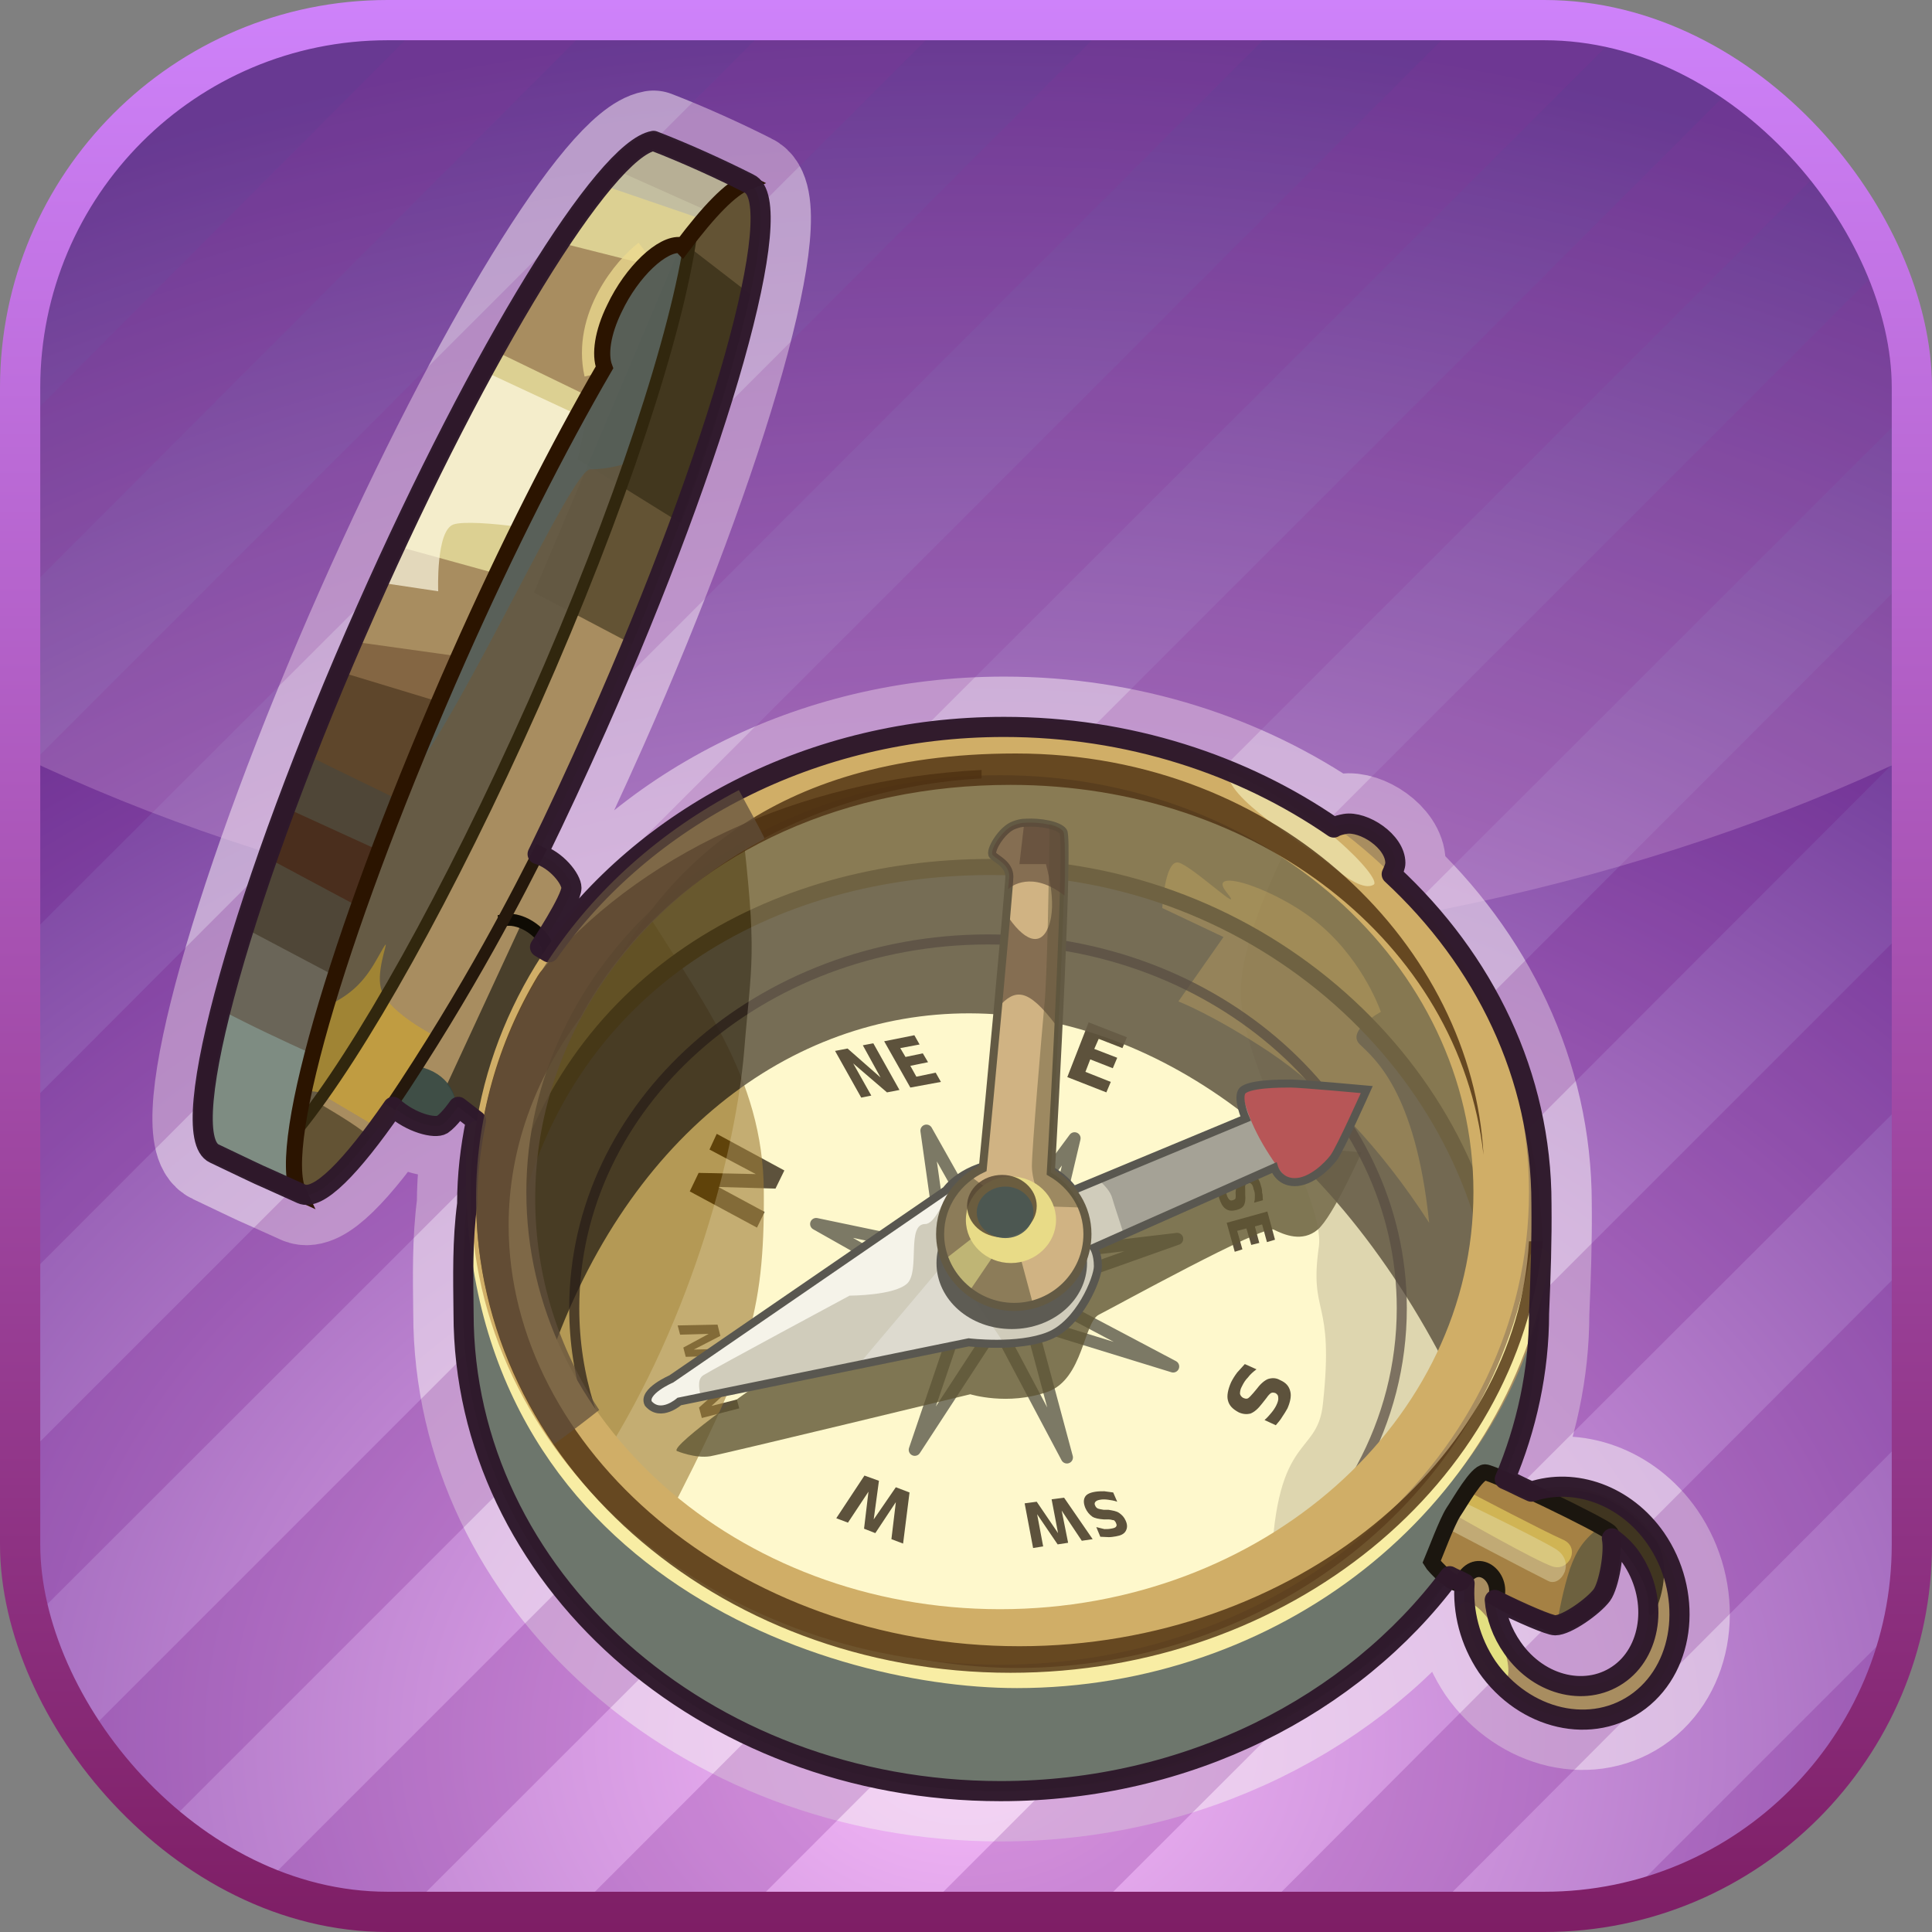 <?xml version="1.0" encoding="UTF-8" standalone="no"?>
<!-- Created with Inkscape (http://www.inkscape.org/) -->
<svg
   xmlns:svg="http://www.w3.org/2000/svg"
   xmlns="http://www.w3.org/2000/svg"
   xmlns:xlink="http://www.w3.org/1999/xlink"
   version="1.0"
   width="100%"
   height="100%"
   viewBox="0 0 48 48"
   id="ontology">
  <rect x="0" y="0" width="48" height="48" fill="#808080" stroke="none"/>
  <defs
     id="defs2385">
    <linearGradient
       id="linearGradient3220">
      <stop
         id="stop3222"
         style="stop-color:#f6b9f9;stop-opacity:1"
         offset="0" />
      <stop
         id="stop3224"
         style="stop-color:#3f0e77;stop-opacity:1"
         offset="1" />
    </linearGradient>
    <linearGradient
       id="linearGradient3210">
      <stop
         id="stop3212"
         style="stop-color:#7e1e65;stop-opacity:1"
         offset="0" />
      <stop
         id="stop3214"
         style="stop-color:#ce82fa;stop-opacity:1"
         offset="1" />
    </linearGradient>
    <linearGradient
       x1="24"
       y1="48"
       x2="24"
       y2="0"
       id="linearGradient3496"
       xlink:href="#linearGradient3210"
       gradientUnits="userSpaceOnUse" />
    <radialGradient
       cx="24"
       cy="43.228"
       r="23.5"
       fx="24"
       fy="43.228"
       id="radialGradient3597"
       xlink:href="#linearGradient3220"
       gradientUnits="userSpaceOnUse"
       gradientTransform="matrix(2.351,0,0,1.818,-32.433,-35.371)" />
  </defs>
  <path
     d="M 9.625,0.5 C 4.567,0.5 0.5,4.567 0.5,9.625 L 0.5,38.375 C 0.5,43.433 4.567,47.5 9.625,47.5 L 38.375,47.5 C 43.433,47.5 47.5,43.433 47.5,38.375 L 47.5,9.625 C 47.5,4.567 43.433,0.5 38.375,0.5 L 9.625,0.5 z"
     id="rect3218"
     style="fill:url(#radialGradient3597);fill-opacity:1;fill-rule:nonzero;stroke:none;stroke-width:1;stroke-linecap:butt;stroke-linejoin:round;marker:none;stroke-miterlimit:4;stroke-dasharray:none;stroke-dashoffset:0;stroke-opacity:1;visibility:visible;display:inline;overflow:visible;enable-background:accumulate" />
  <path
     d="M 16.237,3.5 C 15.017,3.72 11.957,8.7 9.107,15.13 C 6.067,21.98 4.307,28.2 5.327,28.66 C 7.027,29.47 5.857,28.92 7.487,29.66 C 7.907,29.85 8.727,29 9.767,27.5 C 10.207,27.9 10.807,28.05 10.987,27.94 C 11.177,27.81 11.387,27.5 11.387,27.5 L 11.827,27.84 C 11.687,28.52 11.607,29.2 11.607,29.91 C 11.487,30.82 11.507,31.71 11.517,32.63 C 11.517,39.17 17.487,44.5 24.857,44.5 C 29.507,44.5 33.617,42.37 36.017,39.16 C 36.117,39.22 36.267,39.27 36.387,39.34 C 36.337,40.04 36.517,40.77 36.947,41.41 C 37.867,42.73 39.567,43.14 40.737,42.25 C 41.897,41.36 42.047,39.54 41.137,38.22 C 40.387,37.14 39.117,36.7 38.047,37.06 C 37.797,36.95 37.577,36.83 37.387,36.75 C 37.927,35.47 38.237,34.07 38.237,32.63 C 38.277,31.68 38.307,30.82 38.297,29.91 C 38.297,26.72 36.877,23.85 34.577,21.72 C 34.627,21.61 34.667,21.52 34.667,21.44 C 34.667,20.9 33.877,20.39 33.417,20.47 C 33.317,20.49 33.217,20.51 33.137,20.56 C 30.877,19 28.037,18.06 24.947,18.06 C 20.167,18.06 15.997,20.3 13.637,23.66 L 13.417,23.53 C 13.417,23.53 14.197,22.35 14.197,22.06 C 14.197,21.84 13.827,21.36 13.357,21.22 C 13.847,20.22 14.337,19.16 14.827,18.06 C 17.867,11.21 19.627,5.01 18.607,4.56 C 17.897,4.2 17.017,3.8 16.237,3.5 z M 40.047,38.22 C 40.217,38.35 40.377,38.49 40.517,38.69 C 41.197,39.67 41.057,40.96 40.267,41.56 C 39.467,42.17 38.257,41.92 37.577,40.94 C 37.317,40.57 37.167,40.15 37.137,39.75 C 37.817,40.09 38.497,40.38 38.637,40.38 C 38.927,40.38 39.587,39.91 39.797,39.63 C 39.977,39.38 40.117,38.56 40.047,38.22 z"
     id="path3646"
     style="fill:none;fill-opacity:1;fill-rule:evenodd;stroke:#f5ecf4;stroke-width:2.5;stroke-linecap:round;stroke-linejoin:round;marker:none;stroke-miterlimit:4;stroke-dasharray:none;stroke-dashoffset:0;stroke-opacity:0.559;visibility:visible;display:inline;overflow:visible;enable-background:accumulate" />
  <path
     d="M 10.562,0.5 L 0.5,10.594 L 0.5,14.844 L 14.812,0.5 L 10.562,0.5 z M 19.25,0.5 L 0.5,19.25 L 0.5,23.469 L 23.5,0.5 L 19.25,0.5 z M 27.625,0.5 L 0.5,27.656 L 0.5,31.906 L 31.875,0.5 L 27.625,0.5 z M 36.312,0.5 L 0.5,36.312 L 0.5,38.375 C 0.5,39.042 0.584,39.687 0.719,40.312 L 40.344,0.719 C 39.709,0.58 39.052,0.5 38.375,0.5 L 36.312,0.5 z M 5.375,1.562 C 3.754,2.418 2.418,3.754 1.562,5.375 L 5.375,1.562 z M 43.281,1.938 L 1.938,43.281 C 2.482,44.137 3.147,44.903 3.938,45.531 L 45.531,3.938 C 44.903,3.147 44.137,2.482 43.281,1.938 z M 46.938,6.438 L 6.438,46.938 C 7.428,47.304 8.503,47.5 9.625,47.5 L 10.094,47.5 L 47.5,10.125 L 47.5,9.625 C 47.5,8.503 47.304,7.428 46.938,6.438 z M 47.5,14.25 L 14.281,47.5 L 18.531,47.5 L 47.5,18.5 L 47.5,14.25 z M 47.5,22.938 L 22.938,47.5 L 27.156,47.5 L 47.5,27.188 L 47.5,22.938 z M 47.5,31.312 L 31.344,47.5 L 35.594,47.5 L 47.5,35.562 L 47.5,31.312 z M 47.312,40.219 L 40.219,47.312 C 43.79,46.586 46.586,43.79 47.312,40.219 z"
     id="path4408"
     style="fill:#69067e;fill-opacity:0.2;fill-rule:evenodd;stroke:none;stroke-width:3;stroke-linecap:butt;stroke-linejoin:miter;stroke-miterlimit:4;stroke-dasharray:none;stroke-opacity:1" />
  <path
     d="M 9.625,0.5 C 4.567,0.5 0.5,4.567 0.5,9.625 L 0.5,18.781 C 6.998,21.891 15.152,23.75 24,23.75 C 32.848,23.75 41.002,21.891 47.5,18.781 L 47.5,9.625 C 47.5,4.567 43.433,0.5 38.375,0.5 L 9.625,0.5 z"
     id="path3228"
     style="fill:#f2caee;fill-opacity:0.227;fill-rule:evenodd;stroke:none;stroke-width:1;stroke-linecap:round;stroke-linejoin:round;marker:none;marker-start:none;marker-mid:none;marker-end:none;stroke-miterlimit:4;stroke-dasharray:none;stroke-dashoffset:0;stroke-opacity:1;visibility:visible;display:inline;overflow:visible;enable-background:accumulate" />
  <rect
     width="47"
     height="47"
     ry="9.13"
     x="0.5"
     y="0.5"
     id="r2393"
     style="fill:none;fill-opacity:1;fill-rule:nonzero;stroke:url(#linearGradient3496);stroke-width:1;stroke-linecap:butt;stroke-linejoin:round;marker:none;stroke-miterlimit:4;stroke-dasharray:none;stroke-dashoffset:0;stroke-opacity:1;visibility:visible;display:inline;overflow:visible;enable-background:accumulate" />
  <path
     d="M 16.237,3.5 C 15.017,3.72 11.957,8.7 9.107,15.13 C 6.067,21.98 4.307,28.2 5.327,28.66 C 7.027,29.47 5.857,28.92 7.487,29.66 C 7.907,29.85 8.727,29 9.767,27.5 C 10.207,27.9 10.807,28.05 10.987,27.94 C 11.177,27.81 11.387,27.5 11.387,27.5 L 11.827,27.84 C 11.687,28.52 11.607,29.2 11.607,29.91 C 11.487,30.82 11.507,31.71 11.517,32.63 C 11.517,39.17 17.487,44.5 24.857,44.5 C 29.507,44.5 33.617,42.37 36.017,39.16 C 36.117,39.22 36.267,39.27 36.387,39.34 C 36.337,40.04 36.517,40.77 36.947,41.41 C 37.867,42.73 39.567,43.14 40.737,42.25 C 41.897,41.36 42.047,39.54 41.137,38.22 C 40.387,37.14 39.117,36.7 38.047,37.06 C 37.797,36.95 37.577,36.83 37.387,36.75 C 39.217,31.49 38.437,25.86 34.577,21.72 C 34.627,21.61 34.667,21.52 34.667,21.44 C 34.667,20.9 33.877,20.39 33.417,20.47 C 33.317,20.49 33.217,20.51 33.137,20.56 C 30.877,19 28.037,18.06 24.947,18.06 C 20.167,18.06 15.997,20.3 13.637,23.66 L 13.417,23.53 C 13.417,23.53 14.197,22.35 14.197,22.06 C 14.197,21.84 13.827,21.36 13.357,21.22 C 13.847,20.22 14.337,19.16 14.827,18.06 C 17.867,11.21 19.627,5.01 18.607,4.56 C 17.897,4.2 17.017,3.8 16.237,3.5 z M 40.047,38.22 C 40.217,38.35 40.377,38.49 40.517,38.69 C 41.197,39.67 41.057,40.96 40.267,41.56 C 39.467,42.17 38.257,41.92 37.577,40.94 C 37.317,40.57 37.167,40.15 37.137,39.75 C 37.817,40.09 38.497,40.38 38.637,40.38 C 38.927,40.38 39.587,39.91 39.797,39.63 C 39.977,39.38 40.117,38.56 40.047,38.22 z"
     id="p2463"
     style="fill:#a88d60;fill-opacity:1;fill-rule:evenodd;stroke:none;marker:none;visibility:visible;display:inline;overflow:visible;enable-background:accumulate" />
  <path
     d="M 18.547,4.53 C 18.147,4.69 17.617,5.24 16.947,6.13 C 16.937,6.12 16.937,6.1 16.917,6.09 L 13.267,14.72 L 15.697,16 C 18.187,10.01 19.517,4.97 18.607,4.56 C 18.587,4.55 18.567,4.54 18.547,4.53 z"
     id="p3426"
     style="fill:#221d0b;fill-opacity:0.51;fill-rule:evenodd;stroke:none;display:inline" />
  <path
     d="M 17.017,6.06 C 16.997,6.09 16.967,6.1 16.947,6.13 C 16.937,6.12 16.937,6.1 16.917,6.09 C 16.457,6.03 15.697,6.75 15.267,7.66 C 15.187,7.81 15.127,7.95 15.077,8.09 C 15.027,8.24 15.007,8.37 14.987,8.5 C 14.937,8.75 14.957,8.97 15.017,9.13 C 14.917,9.28 14.827,9.46 14.737,9.63 L 14.357,11.41 L 16.917,13 C 17.747,10.77 18.317,8.79 18.637,7.31 L 17.017,6.06 z"
     id="p3428"
     style="fill:#221d0b;fill-opacity:0.51;fill-rule:evenodd;stroke:none;display:inline" />
  <path
     d="M 7.547,27.19 C 7.297,28.37 7.237,29.24 7.417,29.63 C 7.467,29.64 7.437,29.63 7.487,29.66 C 7.827,29.81 8.437,29.25 9.197,28.25 C 8.827,27.93 8.197,27.57 7.547,27.19 z"
     id="p3424"
     style="fill:#221d0b;fill-opacity:0.51;fill-rule:evenodd;stroke:none;display:inline" />
  <path
     d="M 17.167,5.84 C 17.087,5.95 17.037,6.01 16.947,6.13 C 16.937,6.12 16.937,6.1 16.917,6.09 C 16.457,6.03 15.697,6.75 15.267,7.66 C 14.967,8.27 14.897,8.81 15.017,9.13 C 13.867,11.11 12.607,13.59 11.387,16.34 C 9.207,21.26 7.727,25.7 7.387,28.06 C 8.937,26.15 11.157,22.21 13.267,17.47 C 15.427,12.6 16.837,8.23 17.167,5.84 z"
     id="p3294"
     style="fill:#635944;fill-opacity:0.95;fill-rule:evenodd;stroke:none;marker:none;visibility:visible;display:inline;overflow:visible;enable-background:accumulate" />
  <path
     d="M 16.737,6.09 C 16.267,6.2 15.647,6.86 15.267,7.66 C 14.967,8.27 14.897,8.81 15.017,9.13 C 13.867,11.11 12.607,13.59 11.387,16.34 C 10.907,17.42 10.487,18.45 10.077,19.47 C 11.677,17.39 14.197,11.66 14.667,11.66 C 14.877,11.66 15.217,11.63 15.607,11.5 C 16.277,9.56 16.797,7.84 17.047,6.56 C 17.007,6.38 16.967,6.26 16.917,6.09 C 16.917,6.09 16.887,6.1 16.887,6.09 C 16.837,6.09 16.787,6.08 16.737,6.09 z"
     id="p3384"
     style="fill:#44697a;fill-opacity:0.37;fill-rule:evenodd;stroke:none;display:inline" />
  <path
     d="M 9.577,23.47 C 9.557,23.49 9.497,23.59 9.357,23.84 C 9.037,24.41 8.697,24.73 8.107,25 C 7.867,25.79 7.707,26.47 7.577,27.09 L 7.887,27.13 L 9.577,28.13 L 10.827,25.75 C 10.827,25.75 9.707,25.19 9.487,24.63 C 9.317,24.2 9.637,23.42 9.577,23.47 z"
     id="p3382"
     style="fill:#d7aa24;fill-opacity:0.51;fill-rule:evenodd;stroke:none;display:inline" />
  <path
     d="M 7.387,28.06 C 8.937,26.15 11.157,22.21 13.267,17.47 C 15.427,12.6 16.837,8.23 17.167,5.84 C 17.087,5.95 17.037,6.01 16.947,6.13 C 16.937,6.12 16.937,6.1 16.917,6.09"
     id="p3322"
     style="fill:none;fill-opacity:0.76;fill-rule:evenodd;stroke:#31270e;stroke-width:0.3;stroke-linecap:round;stroke-linejoin:miter;marker:none;stroke-miterlimit:4;stroke-dasharray:none;stroke-dashoffset:0;stroke-opacity:1;visibility:visible;display:inline;overflow:visible;enable-background:accumulate" />
  <path
     d="M 7.607,18.75 C 5.537,24.03 4.497,28.29 5.327,28.66 C 6.977,29.44 5.997,28.98 7.417,29.63 C 6.947,28.66 7.987,24.75 9.917,19.88 C 9.807,19.82 8.387,19.14 7.607,18.75 z"
     id="p3324"
     style="fill:#738d8d;fill-opacity:0.77;fill-rule:evenodd;stroke:none;display:inline" />
  <path
     d="M 8.447,16.69 C 7.477,19.01 6.657,21.2 6.077,23.06 L 8.327,24.25 C 8.947,22.28 9.837,19.95 10.917,17.44 L 8.447,16.69 z"
     id="p3326"
     style="fill:#1e1809;fill-opacity:0.43;fill-rule:evenodd;stroke:none;display:inline" />
  <path
     d="M 12.297,8.72 C 11.507,10.13 10.657,11.78 9.827,13.56 L 12.327,14.25 C 13.097,12.63 13.877,11.15 14.607,9.84 L 12.297,8.72 z"
     id="p3328"
     style="fill:#faf7b1;fill-opacity:0.63;fill-rule:evenodd;stroke:none;display:inline" />
  <path
     d="M 15.297,4.22 C 14.897,4.65 14.437,5.26 13.917,6.03 L 16.017,6.56 C 16.337,6.24 16.677,6.06 16.917,6.09 C 16.937,6.1 16.937,6.12 16.947,6.13 C 17.217,5.77 17.447,5.52 17.667,5.28 L 15.297,4.22 z"
     id="p3330"
     style="fill:#faf7b1;fill-opacity:0.63;fill-rule:evenodd;stroke:none;display:inline" />
  <path
     d="M 16.237,3.5 C 15.917,3.56 15.477,3.95 14.947,4.59 L 17.517,5.47 C 17.917,5 18.267,4.64 18.547,4.53 C 17.847,4.18 16.997,3.79 16.237,3.5 z"
     id="p3332"
     style="fill:#bcb9a5;fill-opacity:0.77;fill-rule:evenodd;stroke:none;display:inline" />
  <path
     d="M 12.017,9.22 C 11.167,10.76 10.297,12.54 9.417,14.47 L 10.887,14.69 C 10.887,14.69 10.827,13.18 11.267,13.03 C 11.497,12.95 12.227,13 12.887,13.09 C 13.377,12.1 13.887,11.17 14.357,10.31 L 12.017,9.22 z"
     id="p3360"
     style="fill:#fffbe7;fill-opacity:0.68;fill-rule:evenodd;stroke:none;display:inline" />
  <path
     d="M 14.767,9.3 C 14.447,7.86 15.517,6.61 16.017,6.23"
     id="p3380"
     style="fill:none;fill-rule:evenodd;stroke:#edda90;stroke-width:0.5;stroke-linecap:butt;stroke-linejoin:miter;stroke-miterlimit:4;stroke-dasharray:none;stroke-opacity:0.76" />
  <path
     d="M 7.077,20.06 C 6.917,20.49 6.787,20.9 6.637,21.31 L 8.917,22.53 C 9.077,22.07 9.237,21.61 9.417,21.13 L 7.077,20.06 z"
     id="p3364"
     style="fill:#482312;fill-opacity:0.68;fill-rule:evenodd;stroke:none;display:inline" />
  <path
     d="M 8.767,15.94 C 7.237,19.47 6.077,22.74 5.487,25.09 C 6.287,25.51 6.977,25.83 7.767,26.19 C 8.407,23.69 9.687,20.18 11.387,16.34 C 11.397,16.33 11.417,16.33 11.417,16.31 L 8.767,15.94 z"
     id="p3362"
     style="fill:#482312;fill-opacity:0.37;fill-rule:evenodd;stroke:none;display:inline" />
  <path
     d="M 16.237,3.5 C 15.017,3.72 11.957,8.7 9.107,15.13 C 6.067,21.98 4.307,28.2 5.327,28.66 C 6.977,29.44 5.997,28.98 7.417,29.63 C 6.837,28.43 8.527,22.8 11.387,16.34 C 12.607,13.59 13.867,11.11 15.017,9.13 C 14.897,8.81 14.967,8.27 15.267,7.66 C 15.697,6.75 16.457,6.03 16.917,6.09 C 16.937,6.1 16.937,6.12 16.947,6.13 C 17.617,5.24 18.147,4.69 18.547,4.53 C 17.847,4.18 16.997,3.79 16.237,3.5 z"
     id="p3314"
     style="fill:none;fill-opacity:0.76;fill-rule:evenodd;stroke:#2b1400;stroke-width:0.4;stroke-linecap:round;stroke-linejoin:miter;marker:none;stroke-miterlimit:4;stroke-dasharray:none;stroke-dashoffset:0;stroke-opacity:1;visibility:visible;display:inline;overflow:visible;enable-background:accumulate" />
  <path
     d="M 11.577,30.5 C 11.527,31.21 11.507,31.91 11.517,32.63 C 11.517,39.17 17.487,44.5 24.857,44.5 C 29.507,44.5 34.467,41.77 36.017,39.16 C 38.187,35.47 38.037,34.96 38.237,32.63 C 36.817,37.83 31.557,41.69 25.267,41.69 C 18.137,41.69 12.307,36.74 11.917,30.5 L 11.577,30.5 z"
     id="p3189"
     style="fill:#61726f;fill-opacity:0.82;fill-rule:evenodd;stroke:none;marker:none;visibility:visible;display:inline;overflow:visible;enable-background:accumulate" />
  <path
     d="M 35.567,38.81 C 35.607,38.88 36.127,39.19 36.347,39.33 C 36.467,38.69 37.127,38.81 37.177,39.74 C 37.677,40.03 38.107,40.18 38.637,40.38 C 38.927,40.38 39.587,39.93 39.787,39.64 C 39.997,39.35 40.167,38.23 39.997,38.07 C 39.837,37.9 37.097,36.58 36.897,36.58 C 36.687,36.58 36.277,37.32 36.107,37.57 C 35.947,37.82 35.657,38.6 35.567,38.81 z"
     id="p3271"
     style="fill:#a58144;fill-opacity:1;fill-rule:evenodd;stroke:none;display:inline" />
  <path
     d="M 39.007,38.97 C 38.847,39.45 38.727,40.06 38.667,40.45 C 38.957,40.31 39.497,40.02 39.747,39.69 C 39.947,39.42 40.017,39.08 40.057,38.76 C 40.127,38.1 39.947,38.01 39.767,37.92 C 39.337,38.26 39.177,38.5 39.007,38.97 z"
     id="p3240"
     style="fill:#5c573e;fill-opacity:0.76;fill-rule:evenodd;stroke:none;display:inline" />
  <path
     d="M 36.227,37.68 C 36.227,37.68 38.167,38.79 38.577,38.92 C 38.987,39.05 39.277,38.44 38.827,38.25 C 38.387,38.06 36.577,37.11 36.577,37.11 L 36.227,37.68 z"
     id="p3244"
     style="fill:#f1d961;fill-opacity:0.57;fill-rule:evenodd;stroke:none;display:inline" />
  <path
     d="M 37.227,40.63 C 37.497,41.17 37.557,41.7 37.357,41.81 C 37.147,41.91 36.757,41.55 36.477,41 C 36.197,40.46 36.137,39.93 36.347,39.82 C 36.557,39.72 36.947,40.08 37.227,40.63 z"
     id="p3274"
     style="fill:#ebec87;fill-opacity:0.87;fill-rule:evenodd;stroke:none;marker:none;visibility:visible;display:inline;overflow:visible;enable-background:accumulate" />
  <path
     d="M 38.257,37.08 L 40.127,38.28 C 40.127,38.28 41.007,39.19 40.967,39.95 C 40.917,40.72 41.757,38.98 41.077,38.19 C 40.407,37.4 39.597,36.82 38.257,37.08 z"
     id="p3276"
     style="fill:#312918;fill-opacity:0.87;fill-rule:evenodd;stroke:none" />
  <path
     d="M 36.007,38 C 36.007,38 38.137,39.12 38.467,39.28 C 38.787,39.44 39.177,38.79 38.627,38.47 C 38.067,38.14 36.237,37.26 36.237,37.26 L 36.007,38 z"
     id="p3279"
     style="fill:#e6e3b7;fill-opacity:0.43;fill-rule:evenodd;stroke:none" />
  <path
     d="M 12.987,22.88 L 11.107,26.94 C 11.267,27.14 11.347,27.37 11.327,27.56 C 11.347,27.54 11.387,27.5 11.387,27.5 L 11.827,27.84 C 11.787,28.04 11.757,28.24 11.737,28.44 L 12.357,27.81 L 14.047,23.75 L 13.767,23.5 C 13.727,23.55 13.677,23.6 13.637,23.66 L 13.417,23.53 C 13.417,23.53 13.517,23.39 13.547,23.34 L 12.987,22.88 z"
     id="p3285"
     style="fill:#393222;fill-opacity:0.85;fill-rule:evenodd;stroke:none;display:inline" />
  <path
     d="M 10.417,26.5 L 9.857,27.56 C 10.287,27.91 10.817,28.04 10.987,27.94 C 11.127,27.84 11.257,27.65 11.327,27.56 C 11.357,27.2 11.137,26.67 10.417,26.5 z"
     id="p3281"
     style="fill:#2f4543;fill-opacity:0.87;fill-rule:evenodd;stroke:none;display:inline" />
  <path
     d="M 12.537,22.86 C 12.997,22.78 13.567,23.24 13.607,23.58"
     id="p3283"
     style="fill:none;fill-rule:evenodd;stroke:#0f0b04;stroke-width:0.3;stroke-linecap:square;stroke-linejoin:miter;stroke-miterlimit:4;stroke-dasharray:none;stroke-opacity:1;display:inline" />
  <path
     d="M 37.297,29.62 C 37.297,35.72 31.717,40.67 24.847,40.67 C 17.967,40.67 12.387,35.72 12.387,29.62 C 12.387,23.51 17.967,18.57 24.847,18.57 C 31.717,18.57 37.297,23.51 37.297,29.62 z"
     id="p3216"
     style="fill:#fffaca;fill-opacity:1;fill-rule:evenodd;stroke:none;marker:none;visibility:visible;display:inline;overflow:visible;enable-background:accumulate" />
  <path
     d="M 31.377,29.82 L 31.157,29.88 C 31.177,29.82 31.177,29.76 31.177,29.7 C 31.177,29.64 31.167,29.59 31.147,29.55 C 31.137,29.49 31.117,29.44 31.097,29.42 C 31.067,29.39 31.037,29.38 30.997,29.39 C 30.967,29.4 30.947,29.41 30.947,29.44 C 30.927,29.46 30.937,29.5 30.937,29.56 L 30.937,29.68 C 30.947,29.8 30.937,29.88 30.907,29.94 C 30.877,30 30.807,30.04 30.727,30.06 C 30.617,30.09 30.527,30.09 30.447,30.03 C 30.377,29.98 30.327,29.89 30.287,29.76 C 30.277,29.69 30.267,29.62 30.257,29.56 C 30.247,29.49 30.247,29.42 30.267,29.35 L 30.477,29.3 C 30.457,29.36 30.447,29.44 30.447,29.5 C 30.447,29.56 30.457,29.62 30.477,29.68 C 30.487,29.73 30.517,29.78 30.537,29.8 C 30.567,29.83 30.587,29.83 30.627,29.82 C 30.657,29.81 30.687,29.8 30.697,29.77 C 30.697,29.75 30.707,29.71 30.697,29.64 L 30.707,29.53 C 30.697,29.43 30.707,29.35 30.737,29.29 C 30.777,29.23 30.837,29.19 30.917,29.17 C 31.017,29.14 31.107,29.15 31.167,29.2 C 31.247,29.25 31.297,29.33 31.327,29.46 C 31.347,29.51 31.357,29.57 31.357,29.63 C 31.377,29.69 31.367,29.75 31.377,29.82 M 31.487,30.1 L 31.677,30.8 L 31.477,30.86 L 31.357,30.42 L 31.177,30.47 L 31.287,30.88 L 31.087,30.93 L 30.967,30.52 L 30.737,30.58 L 30.867,31.04 L 30.677,31.1 L 30.477,30.38 L 31.487,30.1"
     id="text3231"
     style="fill:#2e230f;fill-opacity:1;stroke:none;display:inline" />
  <path
     d="M 22.437,38.35 L 22.147,38.24 L 22.257,37.32 L 21.747,38.09 L 21.467,37.98 L 21.577,37.06 L 21.067,37.83 L 20.777,37.72 L 21.477,36.66 L 21.837,36.79 L 21.707,37.75 L 22.257,36.95 L 22.597,37.08 L 22.437,38.35"
     id="text3243"
     style="fill:#2e230f;fill-opacity:1;stroke:none;display:inline" />
  <path
     d="M 17.137,29.6 L 17.357,29.14 L 18.777,29.17 L 17.627,28.56 L 17.807,28.17 L 19.487,29.08 L 19.267,29.53 L 17.847,29.49 L 18.997,30.11 L 18.807,30.5 L 17.137,29.6"
     id="text3227"
     style="fill:#2e230f;fill-opacity:1;stroke:none;display:inline" />
  <path
     d="M 17.437,35.23 L 17.367,34.97 L 17.927,34.47 L 17.277,34.64 L 17.217,34.41 L 18.157,34.16 L 18.227,34.43 L 17.677,34.93 L 18.307,34.77 L 18.367,34.99 L 17.437,35.23 M 17.177,34.25 L 17.117,34.02 L 17.747,33.69 L 17.037,33.71 L 16.977,33.48 L 17.607,33.14 L 16.897,33.16 L 16.837,32.93 L 17.827,32.91 L 17.897,33.19 L 17.237,33.53 L 17.987,33.51 L 18.057,33.79 L 17.177,34.25"
     id="text3247"
     style="fill:#2e230f;fill-opacity:1;stroke:none;display:inline" />
  <path
     d="M 20.747,26.11 L 21.057,26.05 L 21.877,26.77 L 21.437,25.97 L 21.697,25.92 L 22.347,27.08 L 22.037,27.14 L 21.197,26.42 L 21.647,27.22 L 21.397,27.27 L 20.747,26.11 M 21.967,25.87 L 22.717,25.72 L 22.847,25.95 L 22.367,26.04 L 22.497,26.26 L 22.927,26.17 L 23.057,26.39 L 22.617,26.48 L 22.767,26.75 L 23.247,26.65 L 23.377,26.88 L 22.617,27.02 L 21.967,25.87"
     id="text3219"
     style="fill:#2e230f;fill-opacity:1;stroke:none;display:inline" />
  <path
     d="M 26.507,36.21 L 24.757,32.91 L 22.727,36.02 L 24.007,32.25 L 22.117,31.45 L 20.277,30.41 L 23.437,31.07 L 23.017,28.09 L 24.667,31.02 L 26.697,28.28 L 26.127,30.69 L 26.457,31.11 L 29.247,30.78 L 26.317,31.82 L 26.407,32.3 L 26.557,32.58 L 29.147,33.95 L 25.607,32.86 L 26.507,36.21 z"
     id="p3374"
     style="fill:none;fill-rule:evenodd;stroke:#000000;stroke-width:0.3;stroke-linecap:butt;stroke-linejoin:round;stroke-miterlimit:4;stroke-dasharray:none;stroke-opacity:0.66;display:inline" />
  <path
     d="M 27.047,25.4 L 27.997,25.77 L 27.887,26.04 L 27.297,25.81 L 27.187,26.06 L 27.757,26.28 L 27.647,26.54 L 27.087,26.32 L 26.967,26.63 L 27.597,26.88 L 27.487,27.14 L 26.517,26.76 L 27.047,25.4"
     id="text3223"
     style="fill:#2e230f;fill-opacity:1;stroke:none;display:inline" />
  <path
     d="M 15.827,22.28 C 13.797,24.26 12.547,26.9 12.547,29.78 C 12.547,32.97 14.087,35.81 16.517,37.84 C 18.587,33.83 18.997,32.68 18.977,29.62 C 18.967,26.72 17.387,24.82 15.827,22.28 z"
     id="p3308"
     style="fill:#835908;fill-opacity:0.6;fill-rule:evenodd;stroke:none;display:inline" />
  <path
     d="M 16.817,36.05 C 16.817,36.05 17.267,36.24 17.647,36.18 C 18.037,36.11 24.107,34.64 24.107,34.64 C 24.107,34.64 25.037,34.93 26.027,34.58 C 26.917,34.26 26.917,32.85 27.307,32.66 C 27.687,32.47 31.397,30.42 31.647,30.55 C 31.907,30.68 32.357,30.87 32.737,30.55 C 33.117,30.23 33.827,28.63 33.827,28.63 L 31.717,28.44 L 19.117,34.19 C 19.117,34.19 16.627,35.92 16.817,36.05 z"
     id="p3293"
     style="fill:#302605;fill-opacity:0.79;fill-rule:evenodd;stroke:none;display:inline" />
  <path
     d="M 32.197,20.59 C 31.627,21.7 30.827,23.46 30.827,24.66 C 30.827,26.47 32.927,29.79 32.767,30.97 C 32.517,32.72 33.157,32.21 32.867,34.88 C 32.727,36.25 31.627,35.52 31.577,39.31 C 35.217,37.36 37.667,33.82 37.667,29.78 C 37.667,25.98 35.487,22.6 32.197,20.59 z"
     id="p3306"
     style="fill:#695b40;fill-opacity:0.27;fill-rule:evenodd;stroke:none;display:inline" />
  <path
     d="M 31.697,35.41 L 31.417,35.28 C 31.487,35.22 31.537,35.16 31.587,35.1 C 31.637,35.04 31.677,34.98 31.707,34.92 C 31.747,34.84 31.767,34.77 31.757,34.72 C 31.757,34.67 31.737,34.64 31.687,34.61 C 31.647,34.6 31.617,34.59 31.577,34.61 C 31.547,34.63 31.507,34.67 31.467,34.73 L 31.357,34.87 C 31.257,35 31.167,35.08 31.067,35.12 C 30.987,35.14 30.887,35.14 30.777,35.09 C 30.627,35.01 30.537,34.92 30.507,34.79 C 30.477,34.68 30.507,34.52 30.587,34.34 C 30.627,34.26 30.677,34.18 30.737,34.1 C 30.797,34.03 30.867,33.96 30.927,33.89 L 31.217,34.02 C 31.137,34.08 31.057,34.15 31.007,34.22 C 30.937,34.29 30.897,34.36 30.857,34.44 C 30.817,34.51 30.807,34.57 30.807,34.63 C 30.817,34.67 30.847,34.71 30.887,34.73 C 30.937,34.75 30.967,34.76 31.007,34.74 C 31.037,34.72 31.077,34.68 31.137,34.61 L 31.237,34.49 C 31.327,34.37 31.427,34.29 31.507,34.26 C 31.607,34.23 31.707,34.23 31.807,34.29 C 31.947,34.35 32.027,34.44 32.057,34.57 C 32.087,34.68 32.057,34.83 31.987,34.99 C 31.947,35.06 31.907,35.13 31.857,35.2 C 31.817,35.27 31.757,35.34 31.697,35.41"
     id="text3235"
     style="fill:#2e230f;fill-opacity:1;stroke:none;display:inline" />
  <path
     d="M 25.107,18.66 C 18.177,18.66 12.547,23.64 12.547,29.78 C 12.547,31.32 12.907,32.76 13.547,34.09 C 17.407,22.38 30.217,21.81 36.327,34.75 C 37.177,33.25 37.667,31.57 37.667,29.78 C 37.667,23.64 32.037,18.66 25.107,18.66 z"
     id="p3222"
     style="fill:#3c321f;fill-opacity:0.9;fill-rule:evenodd;stroke:none;display:inline" />
  <path
     d="M 27.337,38.18 L 27.237,37.94 C 27.307,37.96 27.367,37.97 27.437,37.99 C 27.497,37.99 27.547,37.99 27.597,37.98 C 27.657,37.97 27.707,37.96 27.727,37.93 C 27.747,37.91 27.747,37.88 27.727,37.84 C 27.717,37.81 27.697,37.79 27.677,37.77 C 27.637,37.77 27.607,37.75 27.547,37.75 L 27.427,37.75 C 27.297,37.74 27.197,37.72 27.137,37.68 C 27.067,37.63 27.007,37.56 26.967,37.47 C 26.917,37.35 26.917,37.26 26.957,37.19 C 26.997,37.12 27.087,37.08 27.227,37.06 C 27.297,37.05 27.367,37.05 27.437,37.05 C 27.507,37.06 27.577,37.07 27.657,37.08 L 27.757,37.31 C 27.677,37.28 27.597,37.27 27.527,37.26 C 27.457,37.25 27.387,37.25 27.337,37.26 C 27.277,37.27 27.247,37.28 27.217,37.31 C 27.197,37.33 27.187,37.37 27.207,37.4 C 27.217,37.43 27.237,37.46 27.277,37.48 C 27.307,37.49 27.347,37.5 27.417,37.51 L 27.537,37.51 C 27.647,37.53 27.737,37.54 27.807,37.59 C 27.877,37.64 27.927,37.69 27.967,37.78 C 28.017,37.89 28.007,37.97 27.967,38.04 C 27.927,38.11 27.847,38.15 27.727,38.17 C 27.667,38.18 27.607,38.19 27.547,38.19 C 27.477,38.19 27.407,38.18 27.337,38.18 M 27.147,38.24 L 26.877,38.28 L 26.377,37.53 L 26.537,38.33 L 26.277,38.37 L 25.767,37.62 L 25.917,38.42 L 25.667,38.46 L 25.457,37.35 L 25.757,37.31 L 26.287,38.09 L 26.127,37.25 L 26.437,37.21 L 27.147,38.24"
     id="text3239"
     style="fill:#2e230f;fill-opacity:1;stroke:none;display:inline" />
  <path
     d="M 25.107,18.66 C 18.367,18.66 12.977,24.33 12.687,30.24 C 14.097,24.37 19.167,21.54 24.617,21.54 C 31.367,21.54 36.787,26.61 37.267,32.5 C 39.427,24.37 32.217,19.67 25.107,18.66 z"
     id="p3243"
     style="fill:#c79f2a;fill-opacity:0.21;fill-rule:evenodd;stroke:none;marker:none;visibility:visible;display:inline;overflow:visible;enable-background:accumulate" />
  <path
     d="M 35.507,30.38 C 34.307,28.52 32.917,27.06 31.527,26.13 C 30.137,25.21 29.277,24.88 29.277,24.88 L 30.397,23.28 L 28.877,22.56 C 28.877,22.56 28.937,21.36 29.277,21.43 C 29.607,21.5 30.997,22.82 30.467,22.16 C 29.937,21.5 31.787,22.09 32.847,23.02 C 33.907,23.95 34.307,25.14 34.307,25.14 C 34.307,25.14 33.447,25.6 33.777,25.94 C 34.107,26.27 35.167,27.06 35.507,30.38 z"
     id="p3287"
     style="fill:#d0a445;fill-opacity:0.31;fill-rule:evenodd;stroke:none;display:inline" />
  <path
     d="M 31.107,39.53 C 33.397,37.86 34.827,35.34 34.827,32.5 C 34.827,27.46 30.227,23.34 24.547,23.34 C 18.867,23.34 14.267,27.46 14.267,32.5 C 14.267,34.18 14.777,35.74 15.667,37.09"
     id="p3278"
     style="fill:none;fill-opacity:1;fill-rule:evenodd;stroke:#271c18;stroke-width:0.25;stroke-linecap:round;stroke-linejoin:miter;marker:none;stroke-miterlimit:4;stroke-dasharray:none;stroke-dashoffset:0;stroke-opacity:0.72;visibility:visible;display:inline;overflow:visible;enable-background:accumulate" />
  <path
     d="M 12.687,30.24 C 14.097,24.37 19.167,21.54 24.617,21.54 C 31.367,21.54 36.787,26.61 37.267,32.5"
     id="p3251"
     style="fill:none;fill-opacity:0.21;fill-rule:evenodd;stroke:#463817;stroke-width:0.4;stroke-linecap:round;stroke-linejoin:miter;marker:none;stroke-miterlimit:4;stroke-dasharray:none;stroke-dashoffset:0;stroke-opacity:1;visibility:visible;display:inline;overflow:visible;enable-background:accumulate" />
  <path
     d="M 16.107,34.87 C 16.417,35.23 16.877,34.82 16.877,34.82 L 24.067,33.35 C 24.067,33.35 25.287,33.5 26.057,33.19 C 26.817,32.89 27.277,31.76 27.277,31.46 C 27.277,31.15 27.177,31 27.177,31 L 31.657,29.01 C 31.657,29.01 31.767,29.37 32.167,29.37 C 32.577,29.37 32.987,28.96 33.137,28.76 C 33.297,28.55 33.957,27.07 33.957,27.07 C 33.957,27.07 32.327,26.92 32.067,26.92 C 31.817,26.92 30.947,26.92 30.847,27.13 C 30.747,27.33 30.947,27.79 30.947,27.79 L 26.667,29.57 C 26.667,29.57 26.157,28.76 25.037,28.86 C 23.917,28.96 23.507,29.57 23.507,29.57 L 16.677,34.26 C 16.677,34.26 15.957,34.57 16.107,34.87 z"
     id="p3197"
     style="fill:#c3c1b4;fill-opacity:1;fill-rule:evenodd;stroke:none;display:inline" />
  <path
     d="M 32.077,26.91 C 31.817,26.91 30.957,26.92 30.857,27.13 C 30.757,27.33 30.947,27.78 30.947,27.78 L 27.297,29.31 C 27.447,29.46 27.587,29.59 27.637,29.78 C 27.697,29.99 27.797,30.27 27.917,30.66 L 31.667,29 C 31.667,29 31.757,29.38 32.167,29.38 C 32.577,29.38 32.987,28.95 33.137,28.75 C 33.287,28.55 33.947,27.06 33.947,27.06 C 33.947,27.06 32.327,26.91 32.077,26.91 z"
     id="p3211"
     style="fill:#565656;fill-opacity:0.51;fill-rule:evenodd;stroke:none;display:inline" />
  <path
     d="M 23.637,29.41 C 23.547,29.49 23.517,29.56 23.517,29.56 L 16.667,34.25 C 16.667,34.25 15.957,34.57 16.107,34.88 C 16.417,35.23 16.887,34.81 16.887,34.81 L 17.417,34.72 C 17.347,34.45 17.337,34.24 17.487,34.16 C 17.737,34 21.107,32.19 21.107,32.19 C 21.107,32.19 22.237,32.19 22.547,31.88 C 22.857,31.56 22.517,30.41 22.987,30.41 C 23.207,30.41 23.437,29.91 23.637,29.41 z"
     id="p3209"
     style="fill:#fdfdfd;fill-opacity:0.83;fill-rule:evenodd;stroke:none;display:inline" />
  <path
     d="M 32.077,26.91 C 31.817,26.91 30.957,26.92 30.857,27.13 C 31.047,27.99 31.477,28.65 31.987,29.33 C 32.397,29.33 32.987,28.95 33.137,28.75 C 33.287,28.55 33.947,27.06 33.947,27.06 C 33.947,27.06 32.327,26.91 32.077,26.91 z"
     id="p3263"
     style="fill:#a32832;fill-opacity:1;fill-rule:evenodd;stroke:none" />
  <path
     d="M 23.547,31.28 L 21.327,33.91 L 24.077,33.34 C 24.077,33.34 24.467,33.39 24.947,33.38 L 23.547,31.28 z"
     id="p3268"
     style="fill:#dcdcdc;fill-opacity:0.66;fill-rule:evenodd;stroke:none;display:inline" />
  <path
     d="M 16.107,34.87 C 16.417,35.23 16.877,34.82 16.877,34.82 L 24.067,33.35 C 24.067,33.35 25.287,33.5 26.057,33.19 C 26.817,32.89 27.277,31.76 27.277,31.46 C 27.277,31.15 27.177,31 27.177,31 L 31.657,29.01 C 31.657,29.01 31.767,29.37 32.167,29.37 C 32.577,29.37 32.987,28.96 33.137,28.76 C 33.297,28.55 33.957,27.07 33.957,27.07 C 33.957,27.07 32.327,26.92 32.067,26.92 C 31.817,26.92 30.947,26.92 30.847,27.13 C 30.747,27.33 30.947,27.79 30.947,27.79 L 26.667,29.57 C 26.667,29.57 26.157,28.76 25.037,28.86 C 23.917,28.96 23.507,29.57 23.507,29.57 L 16.677,34.26 C 16.677,34.26 15.957,34.57 16.107,34.87 z"
     id="p3205"
     style="fill:none;fill-opacity:1;fill-rule:evenodd;stroke:#2a2a2a;stroke-width:0.2;stroke-linecap:butt;stroke-linejoin:miter;stroke-miterlimit:4;stroke-dasharray:none;stroke-opacity:1;display:inline" />
  <path
     d="M 27.007,31.38 C 27.007,32.29 26.167,33.02 25.137,33.02 C 24.097,33.02 23.267,32.29 23.267,31.38 C 23.267,30.46 24.097,29.73 25.137,29.73 C 26.167,29.73 27.007,30.46 27.007,31.38 L 27.007,31.38 z"
     id="p3280"
     style="fill:#222222;fill-opacity:0.92;fill-rule:evenodd;stroke:none;marker:none;visibility:visible;display:inline;overflow:visible;enable-background:accumulate" />
  <path
     d="M 25.487,20.44 C 25.367,20.44 25.277,20.47 25.197,20.5 C 24.897,20.6 24.567,21.15 24.667,21.25 C 24.767,21.35 25.077,21.48 25.077,21.78 C 25.077,22.04 24.567,27.5 24.417,29.03 C 23.797,29.32 23.357,29.93 23.357,30.66 C 23.357,31.65 24.197,32.47 25.197,32.47 C 26.207,32.47 27.017,31.65 27.017,30.66 C 27.017,30 26.647,29.44 26.107,29.13 C 26.197,27.63 26.557,20.84 26.417,20.66 C 26.307,20.5 25.837,20.42 25.487,20.44 z"
     id="p3201"
     style="fill:#c3a16b;fill-opacity:1;fill-rule:evenodd;stroke:none;display:inline" />
  <path
     d="M 24.107,29.22 C 23.657,29.55 23.357,30.06 23.357,30.66 C 23.357,31.65 24.197,32.47 25.197,32.47 C 25.357,32.47 25.527,32.44 25.667,32.41 L 24.987,29.88 L 24.107,29.22 z"
     id="p3346"
     style="fill:#463b1f;fill-opacity:0.7;fill-rule:evenodd;stroke:none;display:inline" />
  <path
     d="M 24.887,30.19 L 23.487,31.28 C 23.607,31.6 23.807,31.89 24.077,32.09 L 25.327,30.25 L 24.887,30.19 z"
     id="p3348"
     style="fill:#e1de76;fill-opacity:0.56;fill-rule:evenodd;stroke:none;display:inline" />
  <path
     d="M 25.447,20.44 L 25.327,21.47 L 25.987,21.47 C 25.977,21.47 26.287,22.43 26.047,23.03 C 25.847,23.54 25.427,23.38 24.987,22.69 C 24.947,23.15 24.887,24.03 24.797,25.03 C 25.217,24.56 25.527,24.53 26.237,25.47 C 26.257,25.5 26.267,25.51 26.297,25.53 C 26.407,23.18 26.507,20.77 26.417,20.66 C 26.307,20.5 25.837,20.42 25.487,20.44 C 25.467,20.44 25.467,20.44 25.447,20.44 z"
     id="p3315"
     style="fill:#2c1409;fill-opacity:0.63;fill-rule:evenodd;stroke:none;display:inline" />
  <path
     d="M 25.487,20.44 C 25.367,20.44 25.277,20.47 25.197,20.5 C 24.897,20.6 24.567,21.15 24.667,21.25 C 24.767,21.35 25.077,21.48 25.077,21.78 C 25.077,22.04 24.567,27.5 24.417,29.03 C 23.797,29.32 23.357,29.93 23.357,30.66 C 23.357,31.65 24.197,32.47 25.197,32.47 C 26.207,32.47 27.017,31.65 27.017,30.66 C 27.017,30 26.647,29.44 26.107,29.13 C 26.197,27.63 26.557,20.84 26.417,20.66 C 26.307,20.5 25.837,20.42 25.487,20.44 z"
     id="p3288"
     style="fill:none;fill-opacity:1;fill-rule:evenodd;stroke:#362d1a;stroke-width:0.2;stroke-linecap:butt;stroke-linejoin:miter;stroke-miterlimit:4;stroke-dasharray:none;stroke-opacity:1;display:inline" />
  <path
     d="M 26.077,20.47 C 26.067,21.54 26.017,24.33 25.947,24.97 C 25.877,25.74 25.637,28.55 25.637,28.97 C 25.637,29.39 25.917,29.97 25.917,29.97 L 26.857,30 C 26.707,29.64 26.447,29.33 26.107,29.13 C 26.197,27.63 26.557,20.84 26.417,20.66 C 26.367,20.58 26.237,20.51 26.077,20.47 z"
     id="p3365"
     style="fill:#2b2109;fill-opacity:0.43;fill-rule:evenodd;stroke:none" />
  <path
     d="M 26.237,30.31 C 26.237,30.9 25.727,31.38 25.117,31.38 C 24.497,31.38 23.997,30.9 23.997,30.31 C 23.997,29.71 24.497,29.23 25.117,29.23 C 25.727,29.23 26.237,29.71 26.237,30.31 z"
     id="p3272"
     style="fill:#e3d471;fill-opacity:1;fill-rule:evenodd;stroke:none;marker:none;visibility:visible;display:inline;overflow:visible;enable-background:accumulate" />
  <path
     d="M 25.487,20.44 C 25.367,20.44 25.277,20.47 25.197,20.5 C 24.897,20.6 24.567,21.15 24.667,21.25 C 24.767,21.35 25.077,21.48 25.077,21.78 C 25.077,21.79 25.047,22.06 25.047,22.09 C 25.117,22.02 25.637,21.62 26.447,22.25 C 26.477,21.38 26.457,20.71 26.417,20.66 C 26.307,20.5 25.837,20.42 25.487,20.44 z"
     id="p3319"
     style="fill:#2c1409;fill-opacity:0.63;fill-rule:evenodd;stroke:none;display:inline" />
  <path
     d="M 25.757,29.96 C 25.757,30.39 25.367,30.74 24.897,30.74 C 24.417,30.74 24.027,30.39 24.027,29.96 C 24.027,29.54 24.417,29.19 24.897,29.19 C 25.367,29.19 25.757,29.54 25.757,29.96 z"
     id="p3370"
     style="fill:#211000;fill-opacity:0.83;fill-rule:evenodd;stroke:none;marker:none;visibility:visible;display:inline;overflow:visible;enable-background:accumulate" />
  <path
     d="M 25.677,30.12 C 25.677,30.47 25.367,30.76 24.977,30.76 C 24.587,30.76 24.267,30.47 24.267,30.12 C 24.267,29.77 24.587,29.48 24.977,29.48 C 25.367,29.48 25.677,29.77 25.677,30.12 z"
     id="p3372"
     style="fill:#17292d;fill-opacity:0.93;fill-rule:evenodd;stroke:none;marker:none;visibility:visible;display:inline;overflow:visible;enable-background:accumulate" />
  <path
     d="M 9.697,27.5 C 11.667,24.58 12.967,22.01 13.457,21.03"
     id="p3430"
     style="fill:none;fill-rule:evenodd;stroke:#25180c;stroke-width:0.3;stroke-linecap:butt;stroke-linejoin:miter;stroke-miterlimit:4;stroke-dasharray:none;stroke-opacity:1;display:inline" />
  <path
     d="M 25.107,18.66 C 22.647,18.66 20.357,19.26 18.417,20.34 C 18.827,23.81 18.667,23.88 18.487,26.13 C 18.287,28.48 17.247,32.68 14.947,36.28 C 17.227,39.07 20.927,40.91 25.107,40.91 C 32.037,40.91 37.667,35.92 37.667,29.78 C 37.667,23.64 32.037,18.66 25.107,18.66 z"
     id="p3297"
     style="fill:#fbf1d1;fill-opacity:0.23;fill-rule:evenodd;stroke:none;display:inline" />
  <path
     d="M 38.257,31.26 C 37.197,37.47 31.557,41.69 25.267,41.69 C 20.357,41.69 11.197,38.57 11.857,28.09"
     id="p3203"
     style="fill:none;fill-opacity:0.82;fill-rule:evenodd;stroke:#f8eda4;stroke-width:0.5;stroke-linecap:round;stroke-linejoin:miter;marker:none;stroke-miterlimit:4;stroke-dasharray:none;stroke-dashoffset:0;stroke-opacity:1;visibility:visible;display:inline;overflow:visible;enable-background:accumulate" />
  <path
     d="M 37.297,29.62 C 37.297,35.72 31.717,40.67 24.847,40.67 C 17.967,40.67 12.387,35.72 12.387,29.62 C 12.387,23.51 17.967,18.57 24.847,18.57 C 31.717,18.57 37.297,23.51 37.297,29.62 z"
     id="p3247"
     style="fill:none;fill-opacity:1;fill-rule:evenodd;stroke:#d0ae67;stroke-width:1.38;stroke-linecap:round;stroke-linejoin:miter;marker:none;stroke-miterlimit:4;stroke-dasharray:none;stroke-dashoffset:0;stroke-opacity:1;visibility:visible;display:inline;overflow:visible;enable-background:accumulate" />
  <path
     d="M 24.387,19.13 C 19.807,19.36 15.807,21.27 13.417,24.16 C 13.397,24.19 13.377,24.22 13.357,24.25 C 12.367,25.9 11.827,27.79 11.827,29.78 C 11.827,36.29 17.787,41.56 25.107,41.56 C 32.027,41.56 37.727,36.86 38.327,30.84 L 37.987,30.84 C 37.707,36.23 32.167,40.9 25.327,40.9 C 18.317,40.9 12.637,36.01 12.637,30.44 C 12.637,28.55 13.297,26.79 14.417,25.28 C 16.217,21.93 19.977,19.58 24.387,19.34 L 24.387,19.13 z"
     id="p3291"
     style="fill:#4e3112;fill-opacity:0.81;fill-rule:evenodd;stroke:none;marker:none;visibility:visible;display:inline;overflow:visible;enable-background:accumulate" />
  <path
     d="M 30.527,19.18 C 30.387,19.79 32.447,21 32.957,21.42 C 33.467,21.84 33.897,22.12 34.127,21.98 C 34.357,21.84 32.677,20.07 30.527,19.18 z"
     id="p3349"
     style="fill:#fbfbce;fill-opacity:0.54;fill-rule:evenodd;stroke:none" />
  <path
     d="M 35.567,38.81 C 35.607,38.88 36.197,39.55 36.347,39.27 C 36.687,38.64 37.347,39.16 37.167,39.71 C 37.667,40 38.107,40.18 38.637,40.38 C 38.927,40.38 39.587,39.93 39.787,39.64 C 39.997,39.35 40.167,38.23 39.997,38.07 C 39.837,37.9 37.097,36.58 36.897,36.58 C 36.687,36.58 36.277,37.32 36.107,37.57 C 35.947,37.82 35.657,38.6 35.567,38.81 z"
     id="p3236"
     style="fill:none;fill-opacity:1;fill-rule:evenodd;stroke:#1b160f;stroke-width:0.4;stroke-linecap:butt;stroke-linejoin:miter;stroke-miterlimit:4;stroke-dasharray:none;stroke-opacity:1;display:inline" />
  <path
     d="M 16.237,3.5 C 15.017,3.72 11.957,8.7 9.107,15.13 C 6.067,21.98 4.307,28.2 5.327,28.66 C 7.027,29.47 5.857,28.92 7.487,29.66 C 7.907,29.85 8.727,29 9.767,27.5 C 10.207,27.9 10.807,28.05 10.987,27.94 C 11.177,27.81 11.387,27.5 11.387,27.5 L 11.827,27.84 C 11.687,28.52 11.607,29.2 11.607,29.91 C 11.487,30.82 11.507,31.71 11.517,32.63 C 11.517,39.17 17.487,44.5 24.857,44.5 C 29.507,44.5 33.617,42.37 36.017,39.16 C 36.117,39.22 36.267,39.27 36.387,39.34 C 36.337,40.04 36.517,40.77 36.947,41.41 C 37.867,42.73 39.567,43.14 40.737,42.25 C 41.897,41.36 42.047,39.54 41.137,38.22 C 40.387,37.14 39.117,36.7 38.047,37.06 C 37.797,36.95 37.577,36.83 37.387,36.75 C 37.927,35.47 38.237,34.07 38.237,32.63 C 38.277,31.68 38.307,30.82 38.297,29.91 C 38.297,26.72 36.877,23.85 34.577,21.72 C 34.627,21.61 34.667,21.52 34.667,21.44 C 34.667,20.9 33.877,20.39 33.417,20.47 C 33.317,20.49 33.217,20.51 33.137,20.56 C 30.877,19 28.037,18.06 24.947,18.06 C 20.167,18.06 15.997,20.3 13.637,23.66 L 13.417,23.53 C 13.417,23.53 14.197,22.35 14.197,22.06 C 14.197,21.84 13.827,21.36 13.357,21.22 C 13.847,20.22 14.337,19.16 14.827,18.06 C 17.867,11.21 19.627,5.01 18.607,4.56 C 17.897,4.2 17.017,3.8 16.237,3.5 z M 40.047,38.22 C 40.217,38.35 40.377,38.49 40.517,38.69 C 41.197,39.67 41.057,40.96 40.267,41.56 C 39.467,42.17 38.257,41.92 37.577,40.94 C 37.317,40.57 37.167,40.15 37.137,39.75 C 37.817,40.09 38.497,40.38 38.637,40.38 C 38.927,40.38 39.587,39.91 39.797,39.63 C 39.977,39.38 40.117,38.56 40.047,38.22 z"
     id="stroke01"
     style="fill:none;fill-opacity:1;fill-rule:evenodd;stroke:#2e192b;stroke-width:0.5;stroke-linecap:round;stroke-linejoin:round;marker:none;stroke-miterlimit:4;stroke-dasharray:none;stroke-dashoffset:0;stroke-opacity:0.98;visibility:visible;display:inline;overflow:visible;enable-background:accumulate" />
  <path
     d="M 25.237,18.72 C 18.927,18.72 16.507,21.88 15.327,23.88 C 17.447,21.11 21.037,19.5 25.107,19.5 C 31.237,19.5 36.257,23.41 36.857,28.69 C 36.587,23.58 31.847,18.72 25.237,18.72 z"
     id="p3312"
     style="fill:#4e3112;fill-opacity:0.81;fill-rule:evenodd;stroke:none" />
  <path
     d="M 18.357,19.63 C 14.447,21.68 11.827,25.46 11.827,29.78 C 11.827,32.01 12.547,34.09 13.767,35.88 C 14.217,35.55 14.547,35.3 14.887,35.03 C 13.867,33.48 13.297,31.7 13.297,29.78 C 13.297,25.99 15.567,22.68 18.987,20.84 C 18.977,20.84 18.987,20.82 18.987,20.81 C 18.797,20.43 18.587,20.06 18.357,19.63 z"
     id="p3323"
     style="fill:#604e3b;fill-opacity:0.73;fill-rule:evenodd;stroke:none" />
</svg>

